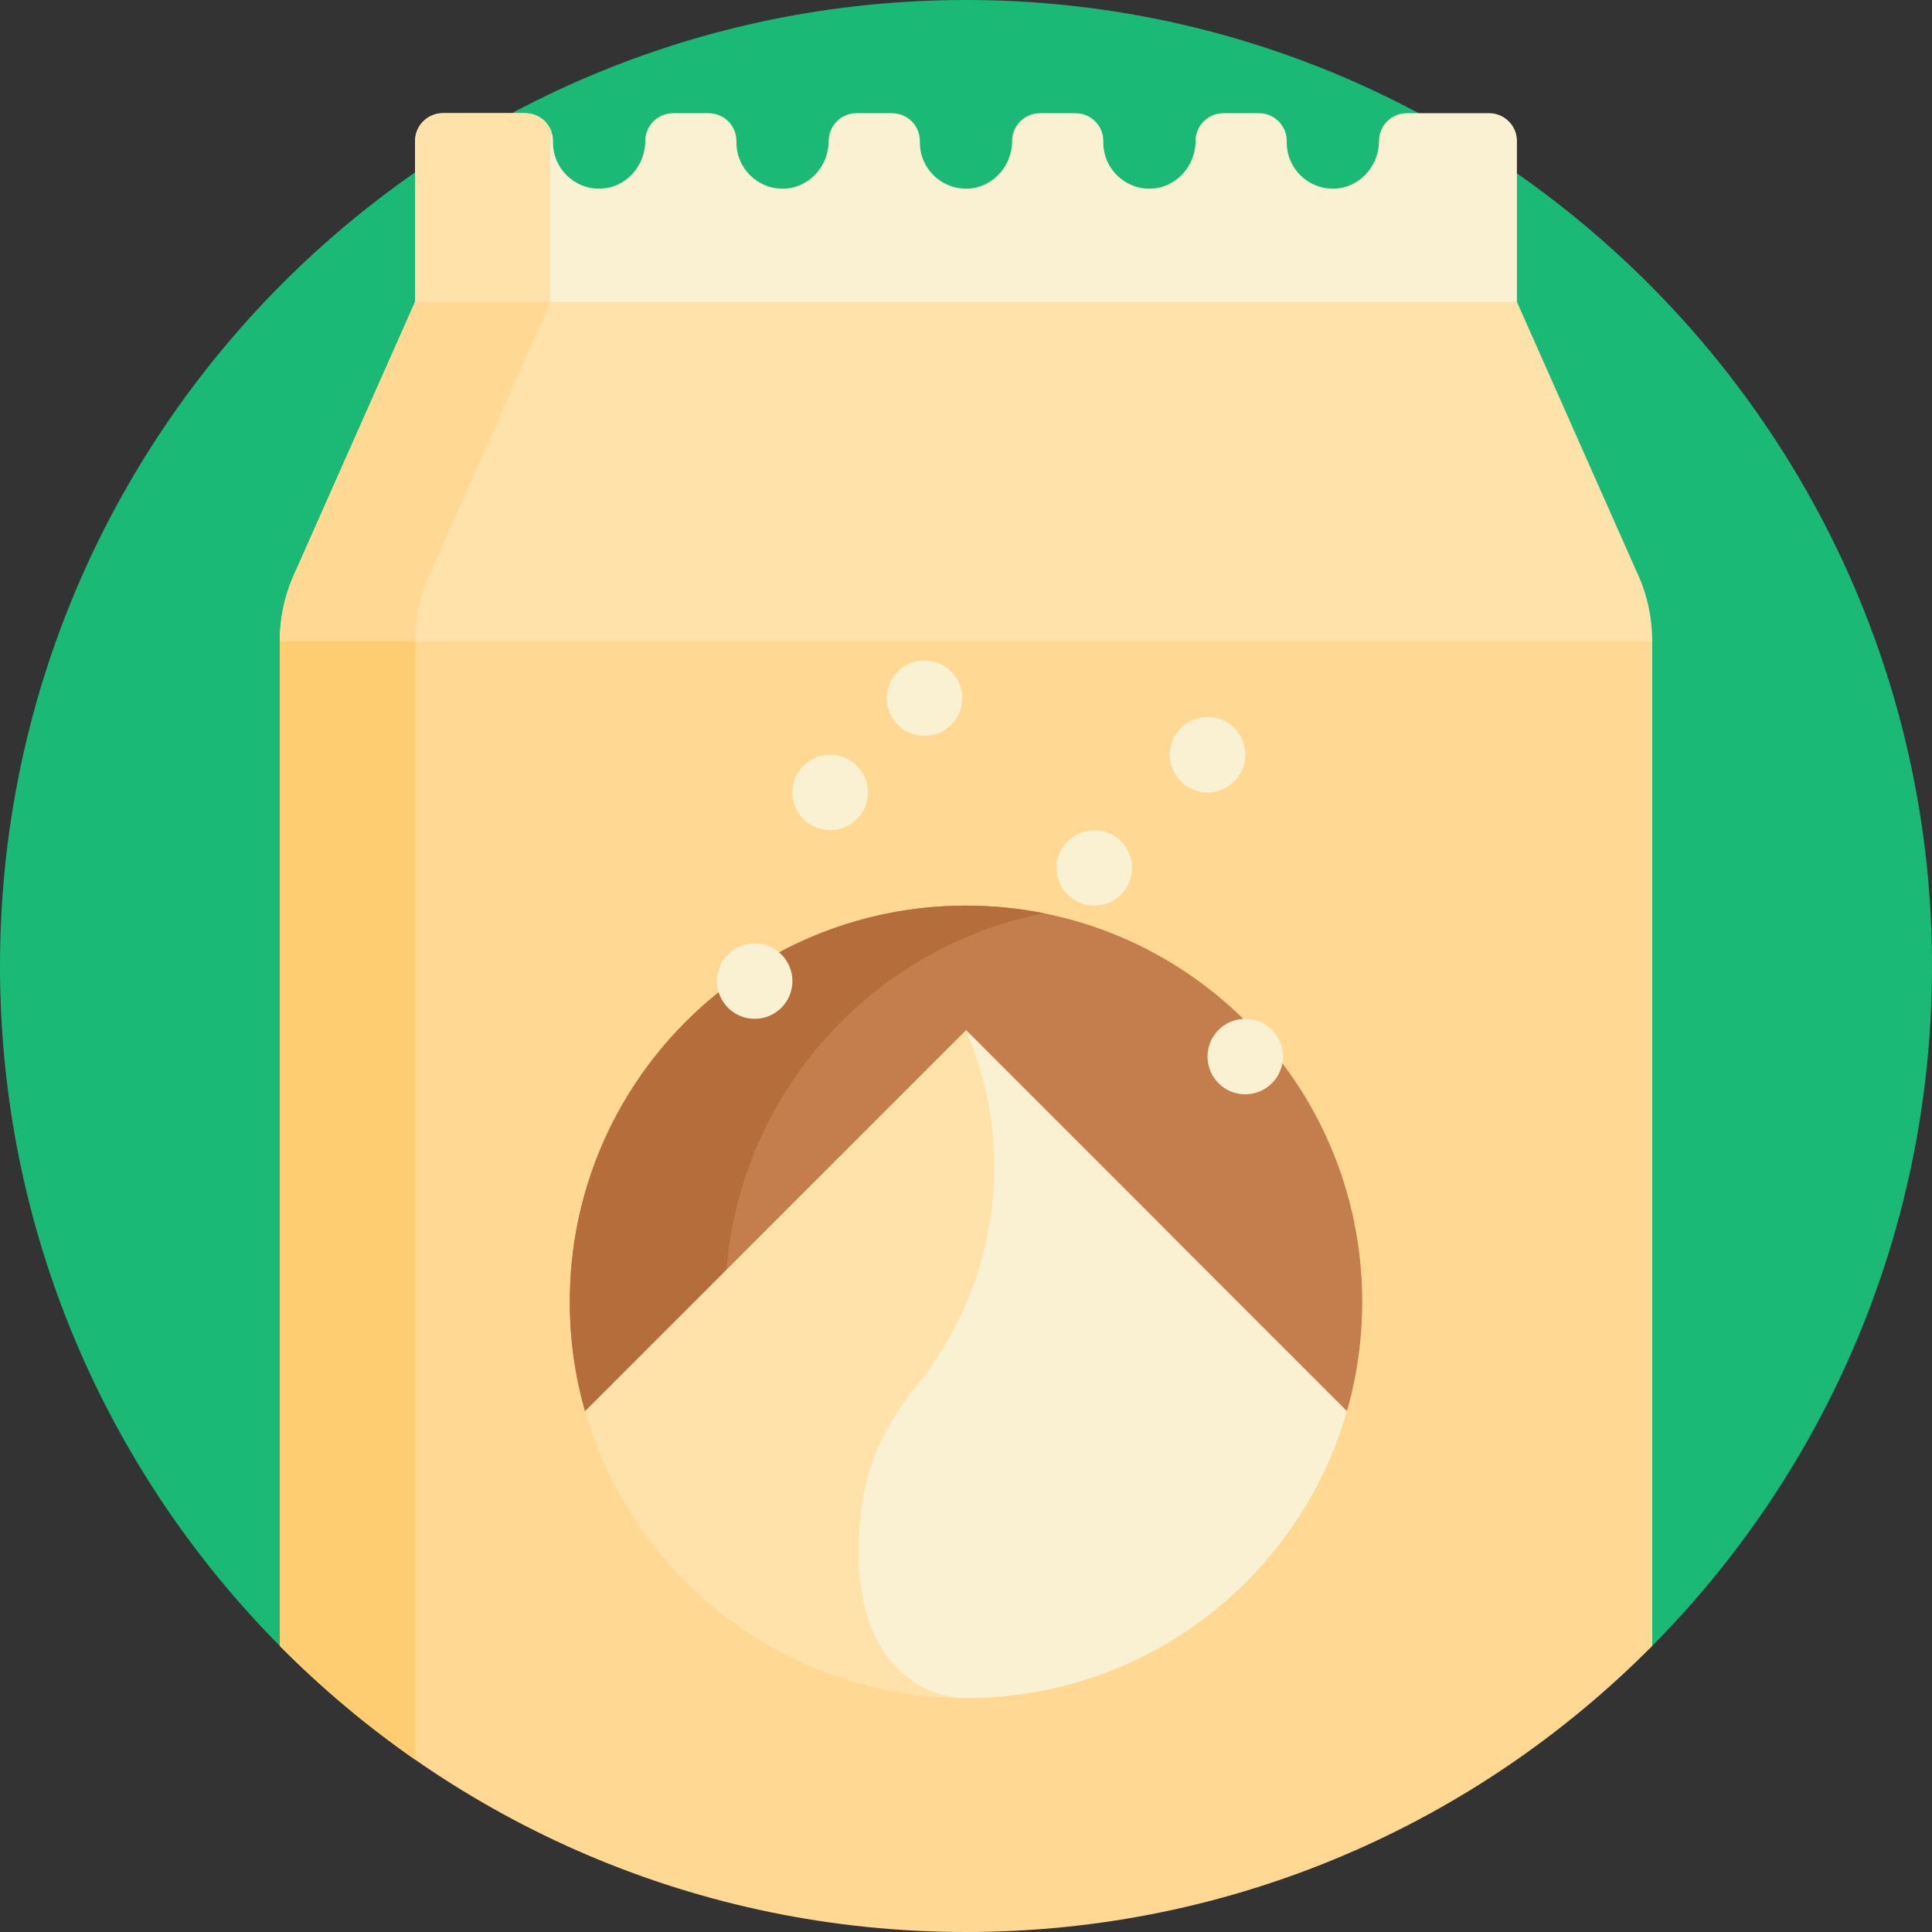 <svg id="Capa_1" enable-background="new 0 0 512 512" height="512" viewBox="0 0 512 512" width="512" xmlns="http://www.w3.org/2000/svg"><rect x="0" y="0" width="512" height="512" fill="#333333" stroke="none"/><g><path d="m0 256c0-141.226 114.358-255.742 255.524-256 140.42-.256 255.505 113.783 256.47 254.2.491 71.374-28.23 136.042-74.913 182.757-2.027 2.028-5.296 2.105-7.401.16-45.636-42.163-106.65-67.926-173.68-67.926-66.775 0-127.578 25.566-173.156 67.444-2.407 2.212-6.131 2.129-8.435-.19-45.991-46.281-74.409-110.044-74.409-180.445z" fill="#1ab975"/><path d="m402 37.371v82.629h-292v-82.629c0-4.071 3.3-7.371 7.371-7.371h21.812c4.071 0 7.371 3.3 7.371 7.371v.405c0 6.827 5.597 12.347 12.453 12.222 6.728-.123 11.993-5.896 11.993-12.627 0-4.071 3.3-7.371 7.371-7.371h9.423c4.071 0 7.371 3.3 7.371 7.371v.405c0 6.827 5.597 12.347 12.452 12.222 6.729-.124 11.995-5.897 11.995-12.627 0-4.071 3.3-7.371 7.371-7.371h9.423c4.071 0 7.371 3.3 7.371 7.371v.405c0 6.827 5.597 12.347 12.452 12.222 6.729-.124 11.994-5.896 11.994-12.627 0-4.071 3.3-7.371 7.371-7.371h9.423c4.071 0 7.371 3.3 7.371 7.371v.405c0 6.827 5.597 12.347 12.452 12.222 6.729-.123 11.995-5.896 11.995-12.626 0-4.071 3.3-7.371 7.371-7.371h9.423c4.071-.001 7.371 3.299 7.371 7.37v.405c0 6.827 5.597 12.347 12.453 12.222 6.729-.124 11.994-5.896 11.994-12.627 0-4.071 3.3-7.371 7.371-7.371h21.812c4.07 0 7.37 3.3 7.37 7.371z" fill="#f9f1d2"/><path d="m145.862 37.371v82.629h-35.862v-82.629c0-4.071 3.3-7.371 7.371-7.371h21.812c3.291 0 6.078 2.157 7.025 5.135-.225.705-.346 1.456-.346 2.236z" fill="#ffe1aa"/><path d="m402 80 31.494 70.98c2.875 5.936 4.368 12.446 4.368 19.042v2.473c0 15.191-12.315 27.505-27.505 27.505h-308.713c-15.191 0-27.505-12.315-27.505-27.505v-2.473c0-6.596 1.493-13.105 4.368-19.042l31.493-70.98z" fill="#ffe1aa"/><path d="m137.505 200h-35.862c-15.191 0-27.505-12.314-27.505-27.505v-2.473c0-6.595 1.493-13.105 4.368-19.041l31.494-70.981h35.862l-31.494 70.98c-2.875 5.936-4.368 12.446-4.368 19.041v2.473c0 15.192 12.314 27.506 27.505 27.506z" fill="#ffd993"/><path d="m256 512c-71.122 0-135.47-29.003-181.862-75.827v-266.173h363.724v266.173c-46.392 46.824-110.74 75.827-181.862 75.827z" fill="#ffd993"/><path d="m110 170v296.313c-12.863-8.946-24.867-19.042-35.862-30.14v-266.173z" fill="#ffcd71"/><path d="m155.046 373.963c-2.635-9.2-4.046-18.916-4.046-28.963 0-57.99 47.01-105 105-105s105 47.01 105 105c0 10.047-1.411 19.763-4.046 28.963-.318 1.109-62.615-23.057-100.954-23.057s-100.637 24.166-100.954 23.057z" fill="#c47e4e"/><path d="m192.191 345c0 5.852.48 11.592 1.4 17.183-21.531 6.127-38.381 12.355-38.546 11.78-2.634-9.2-4.045-18.917-4.045-28.963 0-57.99 47.01-105 105-105 7.049 0 13.936.695 20.596 2.02-48.129 9.571-84.405 52.04-84.405 102.98z" fill="#b56d3c"/><path d="m307.795 324.803c45.315 45.315 14.833 123.632-49.233 125.166-.852.021-1.706.031-2.562.031-47.944 0-88.382-32.133-100.954-76.037l100.954-100.954z" fill="#ffe1aa"/><g fill="#f9f1d2"><path d="m200 270c5.523 0 10-4.477 10-10s-4.477-10-10-10-10 4.477-10 10 4.477 10 10 10zm120 10c0 5.523 4.477 10 10 10s10-4.477 10-10-4.477-10-10-10-10 4.477-10 10zm-30-40c5.523 0 10-4.477 10-10s-4.477-10-10-10-10 4.477-10 10 4.477 10 10 10zm-70-20c5.523 0 10-4.477 10-10s-4.477-10-10-10-10 4.477-10 10 4.477 10 10 10zm25-25c5.523 0 10-4.477 10-10s-4.477-10-10-10-10 4.477-10 10 4.477 10 10 10zm75 15c5.523 0 10-4.477 10-10s-4.477-10-10-10-10 4.477-10 10 4.477 10 10 10z"/><path d="m356.954 373.963c-12.572 43.904-53.01 76.037-100.954 76.037-9.565 0-15.765-5.791-15.765-5.791-17.145-13.161-12.188-43.489-11.491-47.422 2.03-11.457 7.282-21.1 13.789-29.047 21.652-26.445 27.082-62.611 13.743-94.078l-.276-.653z"/></g></g></svg>